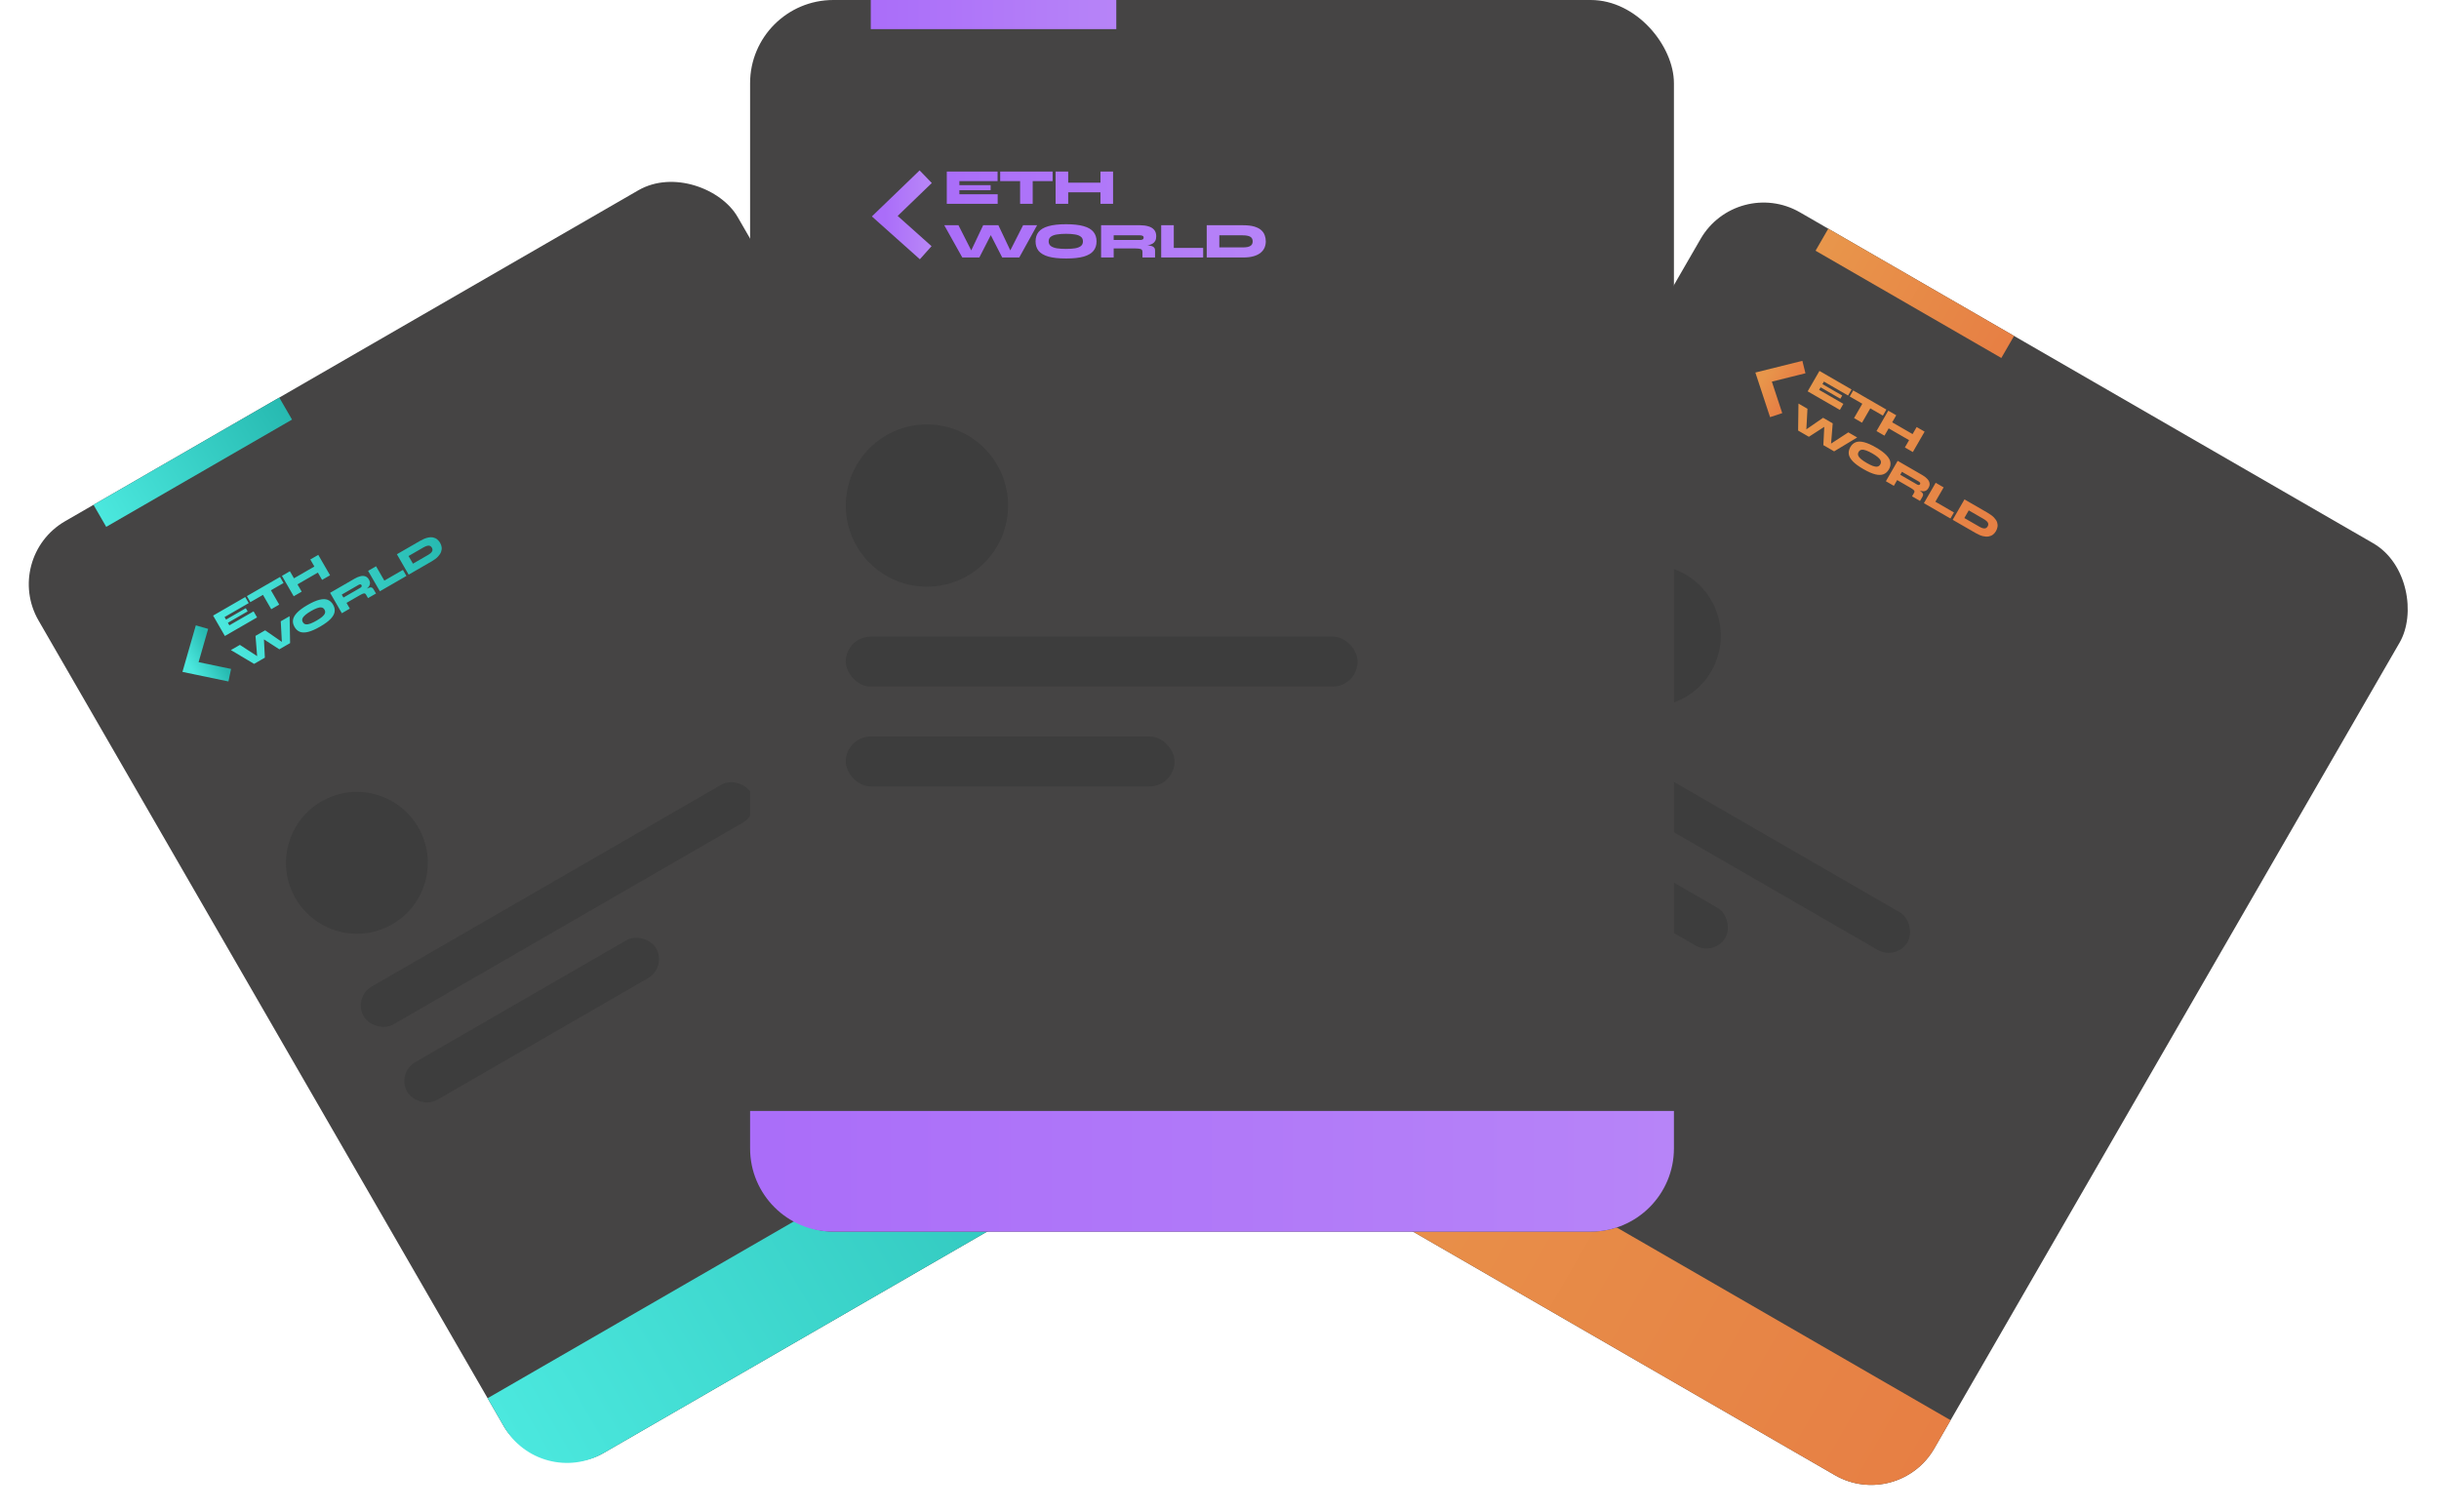 <svg width="818" height="507" viewBox="0 0 818 507" fill="none" xmlns="http://www.w3.org/2000/svg">
<!-- <g opacity="0.5"> -->
<rect x="0.73" y="187.01" width="270.73" height="360.974" rx="24.39" transform="rotate(-30 0.73 187.01)" fill="#454444"/>
<rect x="118.313" y="334.572" width="149.999" height="14.634" rx="7.317" transform="rotate(-30 118.313 334.572)" fill="#3D3D3D"/>
<path d="M163.534 468.995L397.994 333.629L403.481 343.135C410.216 354.8 406.22 369.717 394.554 376.452L202.339 487.427C190.674 494.162 175.757 490.165 169.022 478.5L163.534 468.995Z" fill="url(#paint0_linear_17_2)"/>
<rect x="132.947" y="359.919" width="96.341" height="14.634" rx="7.317" transform="rotate(-30 132.947 359.919)" fill="#3D3D3D"/>
<path d="M76.43 208.896L76.924 209.751L85.049 205.06L86.222 207.092L75.424 213.326L71.474 206.484L82.25 200.262L83.423 202.293L75.319 206.972L75.813 207.827L82.441 204L83.058 205.069L76.43 208.896ZM82.802 199.943L93.921 193.524L95.093 195.555L83.975 201.974L82.802 199.943ZM88.118 199.397L90.79 197.854L93.648 202.804L90.975 204.347L88.118 199.397ZM98.21 194.198L105.736 189.852L106.909 191.884L99.383 196.229L98.21 194.198ZM104.073 187.662L106.745 186.119L110.696 192.962L108.023 194.505L104.073 187.662ZM94.558 193.156L97.231 191.613L101.181 198.455L98.508 199.998L94.558 193.156ZM85.217 222.683L77.439 218.051L80.454 216.31L87.355 220.807L86.352 221.415L85.692 213.286L88.921 211.421L95.631 216.057L94.603 216.622L94.159 208.397L97.132 206.681L97.297 215.708L93.684 217.795L87.406 213.736L88.454 213.131L88.83 220.597L85.217 222.683ZM107.347 210.191C105.794 211.088 104.465 211.675 103.36 211.951C102.252 212.22 101.326 212.213 100.583 211.93C99.842 211.635 99.242 211.089 98.781 210.29C98.32 209.492 98.149 208.702 98.268 207.921C98.39 207.128 98.847 206.323 99.638 205.505C100.426 204.679 101.597 203.818 103.15 202.921C104.704 202.024 106.035 201.441 107.143 201.172C108.248 200.895 109.17 200.904 109.91 201.199C110.654 201.483 111.256 202.023 111.717 202.822C112.178 203.62 112.347 204.415 112.225 205.208C112.106 205.99 111.653 206.793 110.865 207.618C110.074 208.436 108.901 209.294 107.347 210.191ZM106.175 208.16C106.909 207.736 107.518 207.327 108.004 206.933C108.485 206.531 108.805 206.132 108.966 205.736C109.122 205.332 109.077 204.916 108.83 204.488C108.583 204.061 108.248 203.817 107.824 203.758C107.396 203.691 106.89 203.77 106.306 203.993C105.718 204.209 105.057 204.529 104.323 204.952C103.589 205.376 102.971 205.795 102.468 206.209C101.969 206.611 101.63 207.02 101.452 207.436C101.278 207.842 101.314 208.258 101.561 208.685C101.807 209.113 102.152 209.356 102.594 209.414C103.04 209.461 103.563 209.373 104.166 209.149C104.771 208.913 105.441 208.583 106.175 208.16ZM114.655 205.687L110.705 198.845L118.969 194.073C119.617 193.699 120.241 193.438 120.841 193.292C121.444 193.134 121.993 193.14 122.49 193.309C122.994 193.474 123.417 193.852 123.758 194.444C123.985 194.836 124.101 195.201 124.106 195.54C124.112 195.879 124.031 196.192 123.864 196.479C123.697 196.765 123.471 197.033 123.188 197.282C122.904 197.532 122.592 197.764 122.251 197.98L121.384 198.281C122.236 197.799 122.909 197.458 123.402 197.258C123.902 197.055 124.291 196.988 124.568 197.056C124.848 197.113 125.078 197.298 125.259 197.612L126.105 199.076L123.432 200.619L122.772 199.475C122.648 199.262 122.513 199.126 122.366 199.068C122.222 199 121.998 199.024 121.695 199.142C121.4 199.255 120.967 199.477 120.397 199.806L116.217 202.219L117.328 204.144L114.655 205.687ZM115.186 200.434L120.777 197.206C120.991 197.082 121.149 196.944 121.25 196.79C121.359 196.633 121.355 196.454 121.24 196.254C121.133 196.069 120.986 195.988 120.8 196.01C120.616 196.021 120.417 196.088 120.203 196.212L114.612 199.44L115.186 200.434ZM126.125 189.941L128.903 194.752L135.136 191.154L136.309 193.185L127.403 198.327L123.453 191.485L126.125 189.941ZM140.808 181.465C141.77 180.909 142.618 180.543 143.352 180.366C144.087 180.189 144.725 180.158 145.266 180.273C145.808 180.388 146.269 180.611 146.65 180.942C147.034 181.262 147.356 181.647 147.615 182.096C147.875 182.545 148.042 183.023 148.116 183.531C148.187 184.032 148.126 184.552 147.933 185.091C147.748 185.626 147.399 186.165 146.886 186.708C146.38 187.247 145.671 187.78 144.758 188.307L137.061 192.751L133.11 185.909L140.808 181.465ZM138.499 189.07L143.417 186.23C143.816 186 144.14 185.779 144.389 185.569C144.634 185.352 144.808 185.142 144.91 184.94C145.019 184.735 145.065 184.533 145.045 184.335C145.029 184.126 144.959 183.914 144.836 183.701C144.712 183.487 144.566 183.324 144.397 183.212C144.231 183.09 144.032 183.024 143.799 183.016C143.573 183.004 143.307 183.053 143.001 183.164C142.69 183.267 142.335 183.434 141.935 183.664L137.018 186.504L138.499 189.07Z" fill="url(#paint1_linear_17_2)"/>
<path d="M67.744 210.348L63.895 223.734L77.055 226.474" stroke="url(#paint2_linear_17_2)" stroke-width="4.297"/>
<circle cx="119.7" cy="289.414" r="23.78" transform="rotate(-30 119.7 289.414)" fill="#3D3D3D"/>
<rect x="31.358" y="169.327" width="71.951" height="8.537" transform="rotate(-30 31.358 169.327)" fill="url(#paint3_linear_17_2)"/>
<!-- </g> -->
<!-- <g opacity="0.5"> -->
<rect x="582.543" y="59.022" width="270.73" height="360.974" rx="24.39" transform="rotate(30 582.543 59.022)" fill="#454444"/>
<rect x="513.542" y="234.633" width="149.999" height="14.634" rx="7.317" transform="rotate(30 513.542 234.633)" fill="#3D3D3D"/>
<path d="M419.739 341.007L654.198 476.372L648.711 485.877C641.976 497.543 627.059 501.54 615.393 494.805L423.179 383.83C411.513 377.095 407.516 362.178 414.251 350.512L419.739 341.007Z" fill="url(#paint4_linear_17_2)"/>
<rect x="498.908" y="259.98" width="96.341" height="14.634" rx="7.317" transform="rotate(30 498.908 259.98)" fill="#3D3D3D"/>
<circle cx="553.343" cy="213.256" r="23.78" transform="rotate(30 553.343 213.256)" fill="#3D3D3D"/>
<rect x="613.171" y="76.705" width="71.951" height="8.537" transform="rotate(30 613.171 76.705)" fill="url(#paint5_linear_17_2)"/>
<path d="M610.603 129.918L610.109 130.773L618.234 135.464L617.061 137.495L606.263 131.261L610.214 124.419L620.99 130.641L619.817 132.672L611.714 127.993L611.22 128.849L617.848 132.676L617.231 133.745L610.603 129.918ZM621.542 130.96L632.661 137.379L631.488 139.41L620.37 132.991L621.542 130.96ZM624.673 135.29L627.345 136.833L624.488 141.783L621.815 140.24L624.673 135.29ZM634.222 141.43L641.748 145.776L640.576 147.807L633.049 143.462L634.222 141.43ZM642.813 143.24L645.486 144.783L641.535 151.625L638.863 150.082L642.813 143.24ZM633.298 137.747L635.971 139.29L632.021 146.132L629.348 144.589L633.298 137.747ZM603.056 144.421L603.179 135.369L606.194 137.109L605.75 145.334L604.722 144.769L611.433 140.134L614.661 141.998L614.002 150.127L612.999 149.519L619.9 145.022L622.872 146.738L615.137 151.395L611.523 149.309L611.9 141.843L612.947 142.448L606.67 146.507L603.056 144.421ZM624.94 157.34C623.386 156.443 622.214 155.586 621.422 154.768C620.635 153.942 620.178 153.137 620.052 152.351C619.937 151.563 620.11 150.769 620.571 149.971C621.032 149.173 621.63 148.63 622.367 148.342C623.114 148.052 624.04 148.045 625.144 148.321C626.253 148.59 627.584 149.174 629.137 150.071C630.691 150.968 631.862 151.829 632.649 152.654C633.441 153.472 633.894 154.276 634.009 155.064C634.135 155.85 633.968 156.642 633.507 157.44C633.046 158.238 632.442 158.783 631.694 159.073C630.958 159.361 630.036 159.37 628.927 159.101C627.823 158.824 626.494 158.237 624.94 157.34ZM626.113 155.309C626.847 155.733 627.506 156.056 628.09 156.28C628.678 156.495 629.184 156.574 629.608 156.514C630.036 156.448 630.373 156.201 630.62 155.773C630.867 155.346 630.91 154.933 630.75 154.537C630.593 154.133 630.273 153.734 629.787 153.34C629.306 152.938 628.699 152.526 627.965 152.102C627.231 151.678 626.559 151.352 625.949 151.124C625.351 150.892 624.827 150.804 624.378 150.858C623.94 150.909 623.597 151.148 623.35 151.576C623.104 152.004 623.065 152.424 623.236 152.836C623.418 153.245 623.757 153.654 624.252 154.064C624.759 154.47 625.379 154.885 626.113 155.309ZM632.495 161.417L636.445 154.575L644.709 159.346C645.358 159.72 645.895 160.131 646.322 160.577C646.76 161.02 647.03 161.498 647.132 162.013C647.241 162.532 647.124 163.088 646.783 163.679C646.557 164.071 646.298 164.354 646.007 164.529C645.717 164.703 645.405 164.789 645.074 164.788C644.742 164.786 644.397 164.725 644.039 164.604C643.682 164.483 643.324 164.329 642.967 164.142L642.273 163.541C643.117 164.038 643.748 164.45 644.167 164.778C644.594 165.109 644.846 165.412 644.926 165.686C645.016 165.957 644.971 166.249 644.79 166.563L643.945 168.028L641.272 166.484L641.932 165.34C642.056 165.127 642.106 164.942 642.082 164.785C642.069 164.626 641.936 164.445 641.683 164.242C641.437 164.042 641.029 163.778 640.459 163.449L636.278 161.036L635.167 162.96L632.495 161.417ZM637.309 159.25L642.901 162.478C643.114 162.602 643.313 162.669 643.497 162.68C643.688 162.695 643.841 162.603 643.956 162.403C644.063 162.218 644.06 162.05 643.947 161.9C643.846 161.746 643.688 161.608 643.475 161.484L637.883 158.256L637.309 159.25ZM651.866 163.478L649.088 168.289L655.321 171.887L654.148 173.919L645.243 168.777L649.193 161.935L651.866 163.478ZM666.548 171.955C667.51 172.51 668.252 173.062 668.772 173.609C669.292 174.157 669.638 174.694 669.809 175.22C669.98 175.747 670.018 176.258 669.921 176.753C669.837 177.246 669.665 177.717 669.405 178.166C669.146 178.615 668.815 178.999 668.413 179.317C668.014 179.629 667.533 179.836 666.97 179.939C666.415 180.046 665.773 180.013 665.046 179.84C664.326 179.671 663.51 179.324 662.598 178.797L654.9 174.353L658.851 167.511L666.548 171.955ZM658.808 173.758L663.725 176.597C664.125 176.828 664.477 176.998 664.784 177.109C665.095 177.212 665.363 177.258 665.589 177.245C665.822 177.237 666.019 177.175 666.181 177.06C666.354 176.941 666.502 176.775 666.626 176.561C666.749 176.347 666.817 176.139 666.829 175.937C666.852 175.732 666.809 175.527 666.7 175.321C666.598 175.119 666.422 174.914 666.173 174.703C665.928 174.486 665.606 174.262 665.207 174.031L660.289 171.192L658.808 173.758Z" fill="url(#paint6_linear_17_2)"/>
<path d="M605.003 123.121L591.485 126.481L595.692 139.248" stroke="url(#paint7_linear_17_2)" stroke-width="4.297"/>
<!-- </g> -->
<rect x="251.568" width="309.839" height="413.119" rx="27.913" fill="#454444"/>
<path d="M321.759 63.803V65.155H334.606V68.367H317.533V57.549H334.572V60.76H321.759V62.113H332.24V63.803H321.759ZM335.445 57.549H353.026V60.76H335.445V57.549ZM342.123 60.541H346.348V68.367H342.123V60.541ZM357.651 61.284H369.551V64.496H357.651V61.284ZM369.078 57.549H373.304V68.367H369.078V57.549ZM354.033 57.549H358.259V68.367H354.033V57.549ZM322.74 86.367L316.688 75.549H321.455L326.56 85.606L324.954 85.64L329.738 75.549H334.843L339.627 85.64L338.021 85.606L343.126 75.549H347.825L341.841 86.367H336.128L331.462 77.256H333.119L328.453 86.367H322.74ZM357.537 86.705C355.08 86.705 353.102 86.491 351.603 86.063C350.105 85.623 349.012 84.981 348.324 84.136C347.648 83.279 347.31 82.22 347.31 80.958C347.31 79.696 347.648 78.642 348.324 77.797C349.012 76.94 350.105 76.298 351.603 75.87C353.102 75.43 355.08 75.211 357.537 75.211C359.993 75.211 361.971 75.43 363.47 75.87C364.969 76.298 366.056 76.94 366.732 77.797C367.42 78.642 367.764 79.696 367.764 80.958C367.764 82.22 367.42 83.279 366.732 84.136C366.056 84.981 364.969 85.623 363.47 86.063C361.971 86.491 359.993 86.705 357.537 86.705ZM357.537 83.493C358.697 83.493 359.7 83.426 360.546 83.291C361.391 83.144 362.044 82.891 362.506 82.53C362.969 82.158 363.2 81.634 363.2 80.958C363.2 80.282 362.969 79.763 362.506 79.403C362.044 79.031 361.391 78.777 360.546 78.642C359.7 78.496 358.697 78.422 357.537 78.422C356.376 78.422 355.356 78.496 354.477 78.642C353.609 78.777 352.928 79.031 352.432 79.403C351.947 79.763 351.705 80.282 351.705 80.958C351.705 81.634 351.947 82.158 352.432 82.53C352.928 82.891 353.609 83.144 354.477 83.291C355.356 83.426 356.376 83.493 357.537 83.493ZM369.286 86.367V75.549H382.353C383.378 75.549 384.297 75.667 385.108 75.904C385.931 76.129 386.579 76.512 387.052 77.053C387.537 77.594 387.779 78.332 387.779 79.267C387.779 79.887 387.666 80.4 387.441 80.806C387.216 81.212 386.906 81.527 386.511 81.752C386.117 81.978 385.666 82.141 385.159 82.243C384.652 82.344 384.122 82.406 383.57 82.428L382.336 82.192C383.677 82.203 384.708 82.26 385.429 82.361C386.162 82.462 386.669 82.648 386.951 82.919C387.244 83.178 387.39 83.555 387.39 84.051V86.367H383.164V84.558C383.164 84.22 383.097 83.967 382.962 83.798C382.838 83.617 382.556 83.493 382.116 83.426C381.688 83.358 381.023 83.324 380.122 83.324H373.512V86.367H369.286ZM373.512 80.501H382.353C382.691 80.501 382.973 80.445 383.198 80.332C383.435 80.22 383.553 80.006 383.553 79.69C383.553 79.397 383.435 79.2 383.198 79.099C382.973 78.986 382.691 78.929 382.353 78.929H373.512V80.501ZM393.669 75.549V83.155H403.524V86.367H389.443V75.549H393.669ZM416.884 75.549C418.405 75.549 419.662 75.695 420.653 75.988C421.645 76.281 422.423 76.681 422.986 77.188C423.55 77.695 423.944 78.276 424.169 78.929C424.406 79.572 424.524 80.248 424.524 80.958C424.524 81.668 424.395 82.35 424.136 83.003C423.876 83.646 423.448 84.22 422.851 84.728C422.265 85.235 421.482 85.635 420.501 85.928C419.532 86.221 418.326 86.367 416.884 86.367H404.713V75.549H416.884ZM408.939 82.986H416.715C417.346 82.986 417.881 82.947 418.321 82.868C418.76 82.778 419.11 82.648 419.369 82.479C419.639 82.31 419.831 82.102 419.943 81.854C420.067 81.595 420.129 81.296 420.129 80.958C420.129 80.62 420.067 80.327 419.943 80.079C419.831 79.82 419.639 79.606 419.369 79.437C419.11 79.267 418.76 79.144 418.321 79.065C417.881 78.975 417.346 78.929 416.715 78.929H408.939V82.986Z" fill="url(#paint8_linear_17_2)"/>
<path d="M310.466 59.271L296.736 72.51L310.466 84.769" stroke="url(#paint9_linear_17_2)" stroke-width="5.884"/>
<rect x="283.669" y="213.538" width="171.668" height="16.748" rx="8.374" fill="#3D3D3D"/>
<path d="M251.568 372.644H561.407V385.205C561.407 400.622 548.91 413.119 533.494 413.119H279.482C264.065 413.119 251.568 400.622 251.568 385.205V372.644Z" fill="url(#paint10_linear_17_2)"/>
<rect x="283.669" y="247.034" width="110.258" height="16.748" rx="8.374" fill="#3D3D3D"/>
<circle cx="310.884" cy="169.574" r="27.216" fill="#3D3D3D"/>
<rect x="292.043" width="82.345" height="9.77" fill="url(#paint11_linear_17_2)"/>
<defs>
<linearGradient id="paint0_linear_17_2" x1="172.312" y1="484.198" x2="406.771" y2="348.833" gradientUnits="userSpaceOnUse">
<stop stop-color="#4BE8DE"/>
<stop offset="1" stop-color="#27BAB1"/>
</linearGradient>
<linearGradient id="paint1_linear_17_2" x1="76.129" y1="216.275" x2="145.411" y2="176.275" gradientUnits="userSpaceOnUse">
<stop stop-color="#4BE8DE"/>
<stop offset="1" stop-color="#27BAB1"/>
</linearGradient>
<linearGradient id="paint2_linear_17_2" x1="63.683" y1="223.366" x2="72.366" y2="218.353" gradientUnits="userSpaceOnUse">
<stop stop-color="#4BE8DE"/>
<stop offset="1" stop-color="#27BAB1"/>
</linearGradient>
<linearGradient id="paint3_linear_17_2" x1="31.358" y1="173.564" x2="103.308" y2="173.564" gradientUnits="userSpaceOnUse">
<stop stop-color="#4BE8DE"/>
<stop offset="1" stop-color="#27BAB1"/>
</linearGradient>
<linearGradient id="paint4_linear_17_2" x1="410.962" y1="356.21" x2="645.421" y2="491.576" gradientUnits="userSpaceOnUse">
<stop stop-color="#E8964B"/>
<stop offset="1" stop-color="#E77F44"/>
</linearGradient>
<linearGradient id="paint5_linear_17_2" x1="613.171" y1="80.943" x2="685.122" y2="80.943" gradientUnits="userSpaceOnUse">
<stop stop-color="#E8964B"/>
<stop offset="1" stop-color="#E77F44"/>
</linearGradient>
<linearGradient id="paint6_linear_17_2" x1="604.062" y1="133.346" x2="673.344" y2="173.346" gradientUnits="userSpaceOnUse">
<stop stop-color="#E8964B"/>
<stop offset="1" stop-color="#E77F44"/>
</linearGradient>
<linearGradient id="paint7_linear_17_2" x1="591.698" y1="126.113" x2="600.381" y2="131.127" gradientUnits="userSpaceOnUse">
<stop stop-color="#E8964B"/>
<stop offset="1" stop-color="#E77F44"/>
</linearGradient>
<linearGradient id="paint8_linear_17_2" x1="316.35" y1="72.237" x2="426.35" y2="72.237" gradientUnits="userSpaceOnUse">
<stop stop-color="#AA6DF9"/>
<stop offset="1" stop-color="#B784F8"/>
</linearGradient>
<linearGradient id="paint9_linear_17_2" x1="296.736" y1="71.928" x2="310.466" y2="71.928" gradientUnits="userSpaceOnUse">
<stop stop-color="#AA6DF9"/>
<stop offset="1" stop-color="#B784F8"/>
</linearGradient>
<linearGradient id="paint10_linear_17_2" x1="251.568" y1="392.736" x2="561.407" y2="392.735" gradientUnits="userSpaceOnUse">
<stop stop-color="#AA6DF9"/>
<stop offset="1" stop-color="#B784F8"/>
</linearGradient>
<linearGradient id="paint11_linear_17_2" x1="292.043" y1="4.85" x2="374.387" y2="4.85" gradientUnits="userSpaceOnUse">
<stop stop-color="#AA6DF9"/>
<stop offset="1" stop-color="#B784F8"/>
</linearGradient>
</defs>
</svg>
